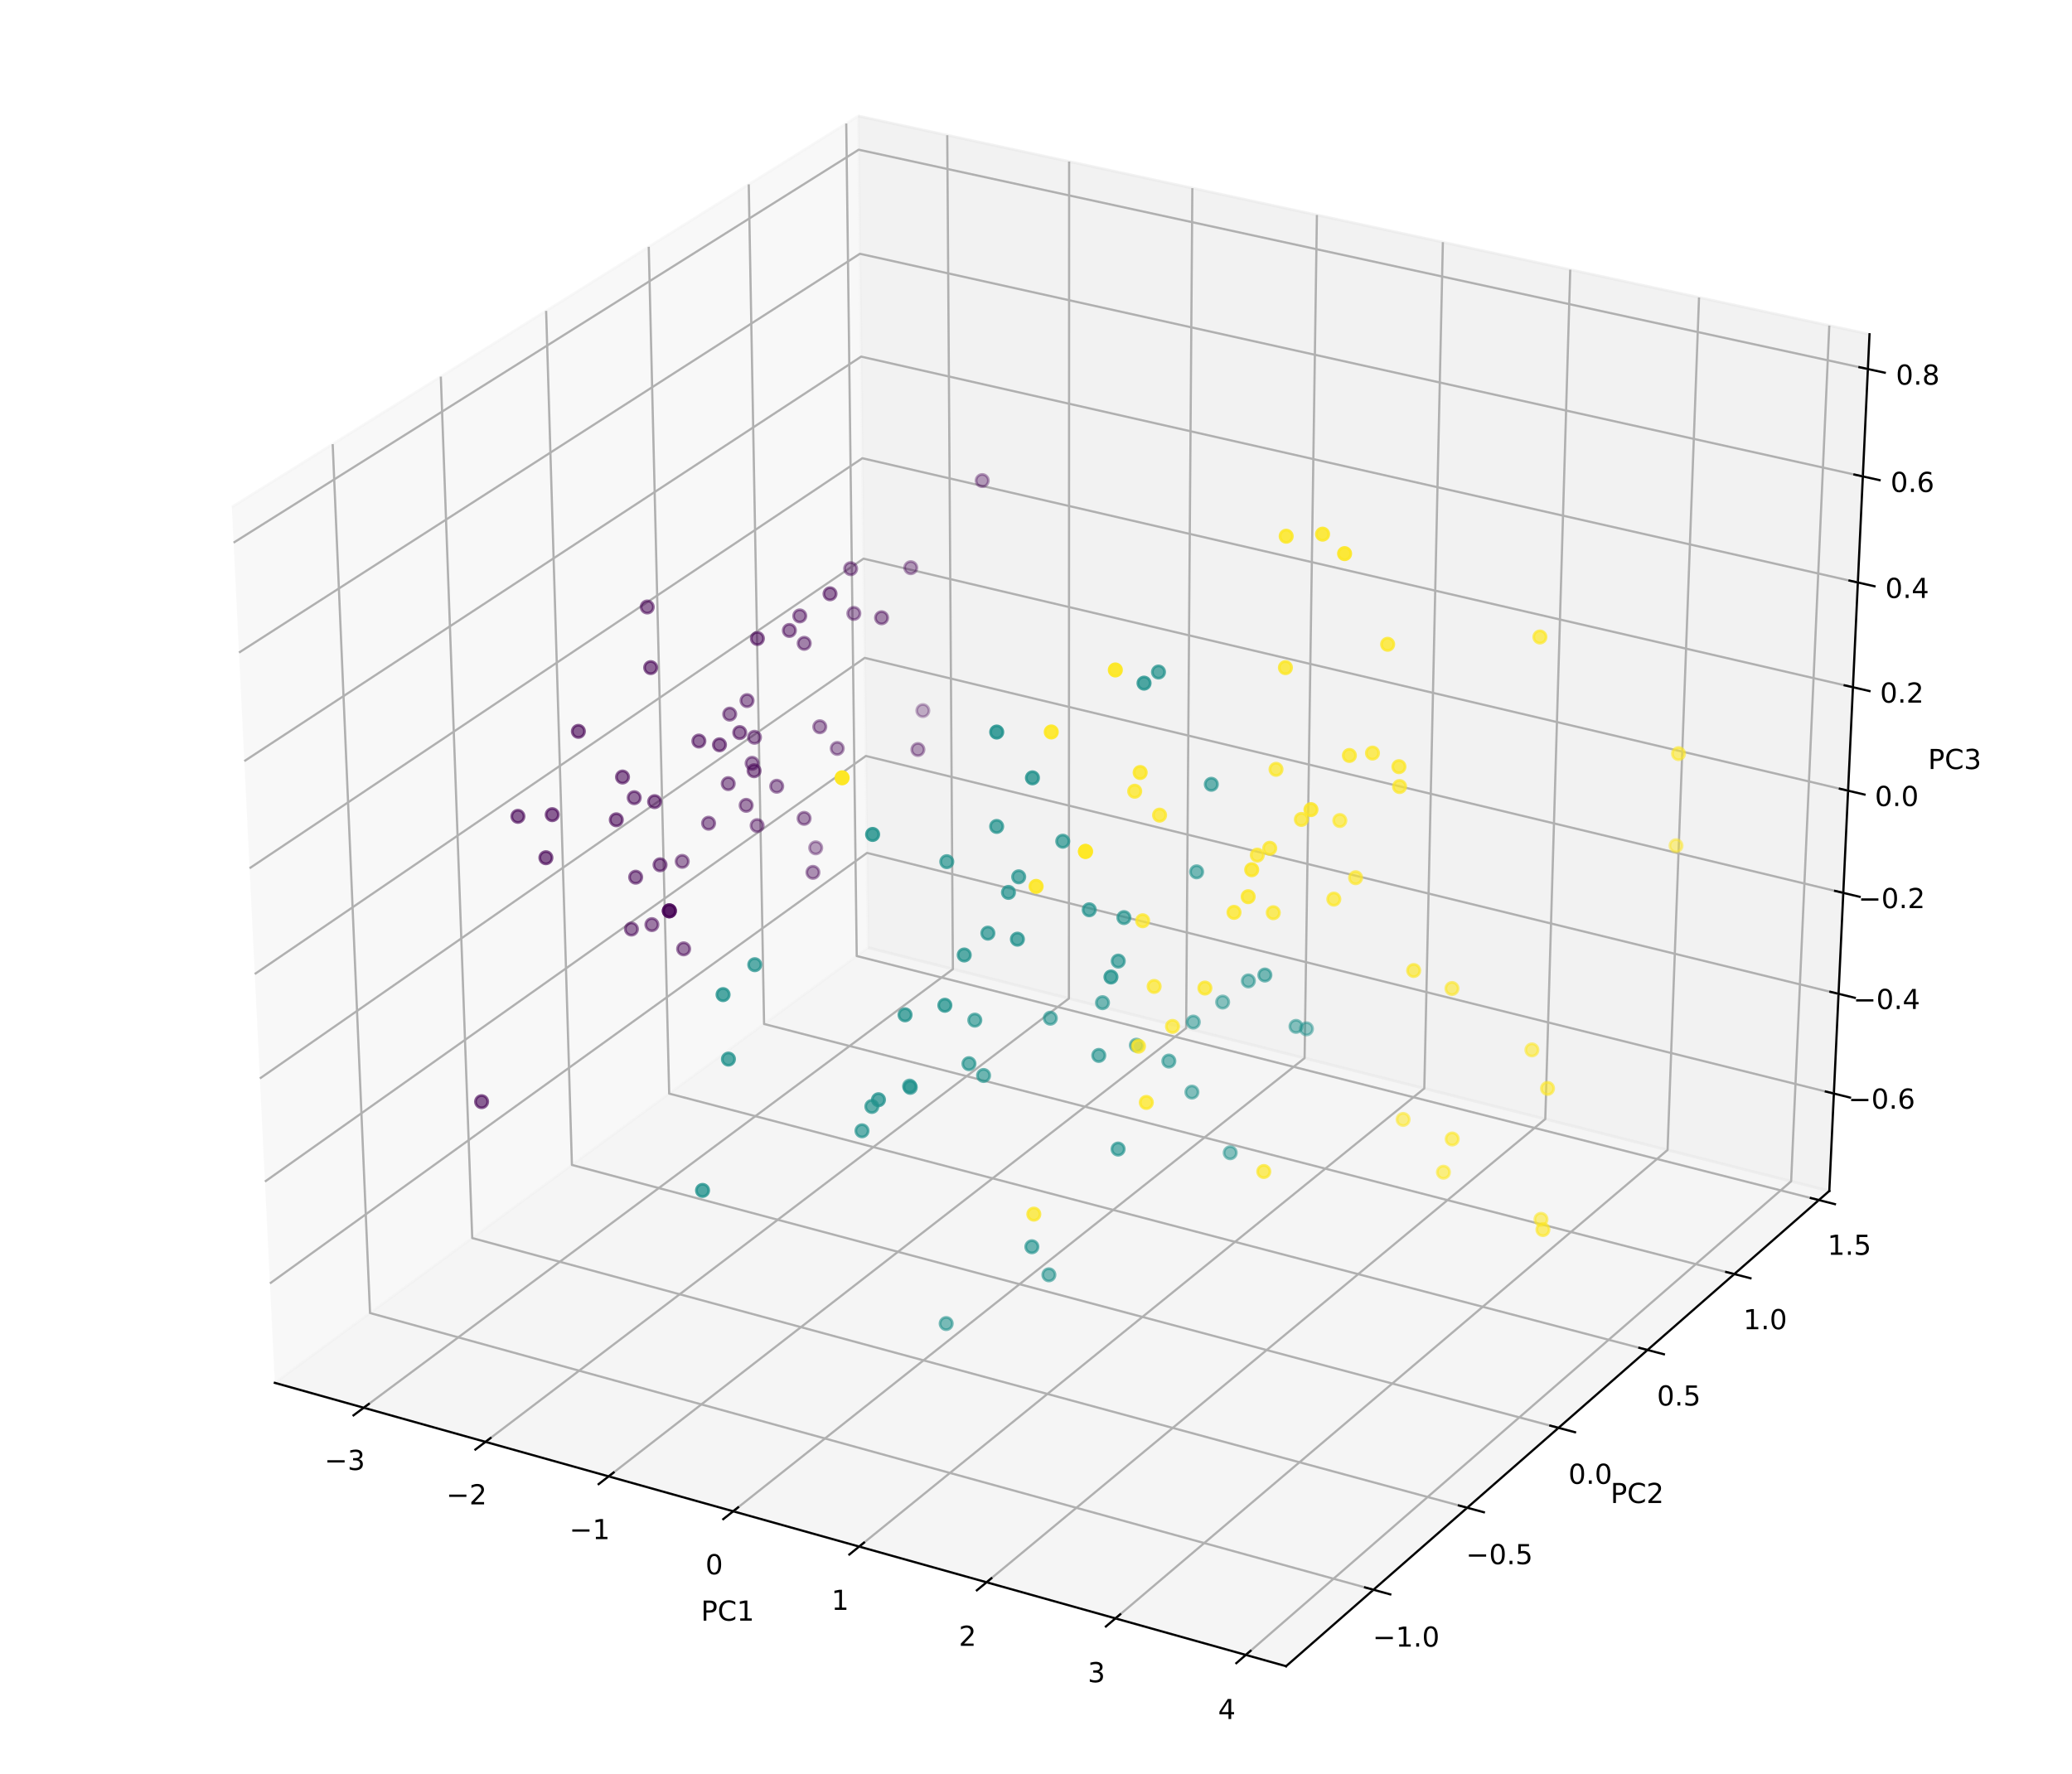 <?xml version="1.0" encoding="utf-8" standalone="no"?>
<!DOCTYPE svg PUBLIC "-//W3C//DTD SVG 1.1//EN"
  "http://www.w3.org/Graphics/SVG/1.1/DTD/svg11.dtd">
<!-- Created with matplotlib (http://matplotlib.org/) -->
<svg height="644pt" version="1.1" viewBox="0 0 752 644" width="752pt" xmlns="http://www.w3.org/2000/svg" xmlns:xlink="http://www.w3.org/1999/xlink">
 <defs>
  <style type="text/css">
*{stroke-linecap:butt;stroke-linejoin:round;}
  </style>
 </defs>
 <g id="figure_1">
  <g id="patch_1">
   <path d="M 0 644.4 
L 752.4 644.4 
L 752.4 0 
L 0 0 
z
" style="fill:#ffffff;"/>
  </g>
  <g id="patch_2">
   <path d="M 0 644.4 
L 752.4 644.4 
L 752.4 0 
L 0 0 
z
" style="fill:#ffffff;"/>
  </g>
  <g id="pane3d_1">
   <g id="patch_3">
    <path d="M 99.742 502.01 
L 315.083 344.018 
L 311.498 42.121 
L 84.15 184.074 
" style="fill:#f2f2f2;opacity:0.5;stroke:#f2f2f2;stroke-linejoin:miter;"/>
   </g>
  </g>
  <g id="pane3d_2">
   <g id="patch_4">
    <path d="M 315.083 344.018 
L 663.915 432.346 
L 678.51 121.345 
L 311.498 42.121 
" style="fill:#e6e6e6;opacity:0.5;stroke:#e6e6e6;stroke-linejoin:miter;"/>
   </g>
  </g>
  <g id="pane3d_3">
   <g id="patch_5">
    <path d="M 99.742 502.01 
L 466.761 604.883 
L 663.915 432.346 
L 315.083 344.018 
" style="fill:#ececec;opacity:0.5;stroke:#ececec;stroke-linejoin:miter;"/>
   </g>
  </g>
  <g id="axis3d_1">
   <g id="line2d_1">
    <path d="M 99.742 502.01 
L 466.761 604.883 
" style="fill:none;stroke:#000000;stroke-linecap:square;stroke-width:0.8;"/>
   </g>
   <g id="text_1">
    <!-- PC1 -->
    <defs>
     <path d="M 19.672 64.797 
L 19.672 37.406 
L 32.078 37.406 
Q 38.969 37.406 42.719 40.969 
Q 46.484 44.531 46.484 51.125 
Q 46.484 57.672 42.719 61.234 
Q 38.969 64.797 32.078 64.797 
z
M 9.812 72.906 
L 32.078 72.906 
Q 44.344 72.906 50.609 67.359 
Q 56.891 61.812 56.891 51.125 
Q 56.891 40.328 50.609 34.812 
Q 44.344 29.297 32.078 29.297 
L 19.672 29.297 
L 19.672 0 
L 9.812 0 
z
" id="DejaVuSans-50"/>
     <path d="M 64.406 67.281 
L 64.406 56.891 
Q 59.422 61.531 53.781 63.812 
Q 48.141 66.109 41.797 66.109 
Q 29.297 66.109 22.656 58.469 
Q 16.016 50.828 16.016 36.375 
Q 16.016 21.969 22.656 14.328 
Q 29.297 6.688 41.797 6.688 
Q 48.141 6.688 53.781 8.984 
Q 59.422 11.281 64.406 15.922 
L 64.406 5.609 
Q 59.234 2.094 53.438 0.328 
Q 47.656 -1.422 41.219 -1.422 
Q 24.656 -1.422 15.125 8.703 
Q 5.609 18.844 5.609 36.375 
Q 5.609 53.953 15.125 64.078 
Q 24.656 74.219 41.219 74.219 
Q 47.75 74.219 53.531 72.484 
Q 59.328 70.75 64.406 67.281 
z
" id="DejaVuSans-43"/>
     <path d="M 12.406 8.297 
L 28.516 8.297 
L 28.516 63.922 
L 10.984 60.406 
L 10.984 69.391 
L 28.422 72.906 
L 38.281 72.906 
L 38.281 8.297 
L 54.391 8.297 
L 54.391 0 
L 12.406 0 
z
" id="DejaVuSans-31"/>
    </defs>
    <g transform="translate(254.398 588.346)scale(0.1 -0.1)">
     <use xlink:href="#DejaVuSans-50"/>
     <use x="60.303" xlink:href="#DejaVuSans-43"/>
     <use x="130.127" xlink:href="#DejaVuSans-31"/>
    </g>
   </g>
   <g id="Line3DCollection_1">
    <path d="M 132.003 511.053 
L 345.839 351.806 
L 343.793 49.092 
" style="fill:none;stroke:#b0b0b0;stroke-width:0.8;"/>
    <path d="M 176.198 523.44 
L 387.944 362.467 
L 388.024 58.64 
" style="fill:none;stroke:#b0b0b0;stroke-width:0.8;"/>
    <path d="M 220.892 535.968 
L 430.489 373.24 
L 432.741 68.293 
" style="fill:none;stroke:#b0b0b0;stroke-width:0.8;"/>
    <path d="M 266.094 548.637 
L 473.481 384.126 
L 477.953 78.052 
" style="fill:none;stroke:#b0b0b0;stroke-width:0.8;"/>
    <path d="M 311.81 561.451 
L 516.928 395.127 
L 523.667 87.92 
" style="fill:none;stroke:#b0b0b0;stroke-width:0.8;"/>
    <path d="M 358.052 574.412 
L 560.837 406.245 
L 569.893 97.899 
" style="fill:none;stroke:#b0b0b0;stroke-width:0.8;"/>
    <path d="M 404.827 587.523 
L 605.214 417.482 
L 616.637 107.989 
" style="fill:none;stroke:#b0b0b0;stroke-width:0.8;"/>
    <path d="M 452.145 600.786 
L 650.068 428.84 
L 663.911 118.194 
" style="fill:none;stroke:#b0b0b0;stroke-width:0.8;"/>
   </g>
   <g id="xtick_1">
    <g id="line2d_2">
     <path d="M 133.845 509.681 
L 128.311 513.802 
" style="fill:none;stroke:#000000;stroke-linecap:square;stroke-width:0.8;"/>
    </g>
    <g id="text_2">
     <!-- −3 -->
     <defs>
      <path d="M 10.594 35.5 
L 73.188 35.5 
L 73.188 27.203 
L 10.594 27.203 
z
" id="DejaVuSans-2212"/>
      <path d="M 40.578 39.312 
Q 47.656 37.797 51.625 33 
Q 55.609 28.219 55.609 21.188 
Q 55.609 10.406 48.188 4.484 
Q 40.766 -1.422 27.094 -1.422 
Q 22.516 -1.422 17.656 -0.516 
Q 12.797 0.391 7.625 2.203 
L 7.625 11.719 
Q 11.719 9.328 16.594 8.109 
Q 21.484 6.891 26.812 6.891 
Q 36.078 6.891 40.938 10.547 
Q 45.797 14.203 45.797 21.188 
Q 45.797 27.641 41.281 31.266 
Q 36.766 34.906 28.719 34.906 
L 20.219 34.906 
L 20.219 43.016 
L 29.109 43.016 
Q 36.375 43.016 40.234 45.922 
Q 44.094 48.828 44.094 54.297 
Q 44.094 59.906 40.109 62.906 
Q 36.141 65.922 28.719 65.922 
Q 24.656 65.922 20.016 65.031 
Q 15.375 64.156 9.812 62.312 
L 9.812 71.094 
Q 15.438 72.656 20.344 73.438 
Q 25.25 74.219 29.594 74.219 
Q 40.828 74.219 47.359 69.109 
Q 53.906 64.016 53.906 55.328 
Q 53.906 49.266 50.438 45.094 
Q 46.969 40.922 40.578 39.312 
z
" id="DejaVuSans-33"/>
     </defs>
     <g transform="translate(117.757 533.647)scale(0.1 -0.1)">
      <use xlink:href="#DejaVuSans-2212"/>
      <use x="83.789" xlink:href="#DejaVuSans-33"/>
     </g>
    </g>
   </g>
   <g id="xtick_2">
    <g id="line2d_3">
     <path d="M 178.024 522.053 
L 172.541 526.221 
" style="fill:none;stroke:#000000;stroke-linecap:square;stroke-width:0.8;"/>
    </g>
    <g id="text_3">
     <!-- −2 -->
     <defs>
      <path d="M 19.188 8.297 
L 53.609 8.297 
L 53.609 0 
L 7.328 0 
L 7.328 8.297 
Q 12.938 14.109 22.625 23.891 
Q 32.328 33.688 34.812 36.531 
Q 39.547 41.844 41.422 45.531 
Q 43.312 49.219 43.312 52.781 
Q 43.312 58.594 39.234 62.25 
Q 35.156 65.922 28.609 65.922 
Q 23.969 65.922 18.812 64.312 
Q 13.672 62.703 7.812 59.422 
L 7.812 69.391 
Q 13.766 71.781 18.938 73 
Q 24.125 74.219 28.422 74.219 
Q 39.75 74.219 46.484 68.547 
Q 53.219 62.891 53.219 53.422 
Q 53.219 48.922 51.531 44.891 
Q 49.859 40.875 45.406 35.406 
Q 44.188 33.984 37.641 27.219 
Q 31.109 20.453 19.188 8.297 
z
" id="DejaVuSans-32"/>
     </defs>
     <g transform="translate(161.95 546.129)scale(0.1 -0.1)">
      <use xlink:href="#DejaVuSans-2212"/>
      <use x="83.789" xlink:href="#DejaVuSans-32"/>
     </g>
    </g>
   </g>
   <g id="xtick_3">
    <g id="line2d_4">
     <path d="M 222.7 534.564 
L 217.271 538.779 
" style="fill:none;stroke:#000000;stroke-linecap:square;stroke-width:0.8;"/>
    </g>
    <g id="text_4">
     <!-- −1 -->
     <g transform="translate(206.643 558.752)scale(0.1 -0.1)">
      <use xlink:href="#DejaVuSans-2212"/>
      <use x="83.789" xlink:href="#DejaVuSans-31"/>
     </g>
    </g>
   </g>
   <g id="xtick_4">
    <g id="line2d_5">
     <path d="M 267.883 547.218 
L 262.509 551.481 
" style="fill:none;stroke:#000000;stroke-linecap:square;stroke-width:0.8;"/>
    </g>
    <g id="text_5">
     <!-- 0 -->
     <defs>
      <path d="M 31.781 66.406 
Q 24.172 66.406 20.328 58.906 
Q 16.5 51.422 16.5 36.375 
Q 16.5 21.391 20.328 13.891 
Q 24.172 6.391 31.781 6.391 
Q 39.453 6.391 43.281 13.891 
Q 47.125 21.391 47.125 36.375 
Q 47.125 51.422 43.281 58.906 
Q 39.453 66.406 31.781 66.406 
z
M 31.781 74.219 
Q 44.047 74.219 50.516 64.516 
Q 56.984 54.828 56.984 36.375 
Q 56.984 17.969 50.516 8.266 
Q 44.047 -1.422 31.781 -1.422 
Q 19.531 -1.422 13.062 8.266 
Q 6.594 17.969 6.594 36.375 
Q 6.594 54.828 13.062 64.516 
Q 19.531 74.219 31.781 74.219 
z
" id="DejaVuSans-30"/>
     </defs>
     <g transform="translate(256.032 571.518)scale(0.1 -0.1)">
      <use xlink:href="#DejaVuSans-30"/>
     </g>
    </g>
   </g>
   <g id="xtick_5">
    <g id="line2d_6">
     <path d="M 313.581 560.016 
L 308.263 564.328 
" style="fill:none;stroke:#000000;stroke-linecap:square;stroke-width:0.8;"/>
    </g>
    <g id="text_6">
     <!-- 1 -->
     <g transform="translate(301.748 584.43)scale(0.1 -0.1)">
      <use xlink:href="#DejaVuSans-31"/>
     </g>
    </g>
   </g>
   <g id="xtick_6">
    <g id="line2d_7">
     <path d="M 359.803 572.96 
L 354.543 577.322 
" style="fill:none;stroke:#000000;stroke-linecap:square;stroke-width:0.8;"/>
    </g>
    <g id="text_7">
     <!-- 2 -->
     <g transform="translate(347.989 597.49)scale(0.1 -0.1)">
      <use xlink:href="#DejaVuSans-32"/>
     </g>
    </g>
   </g>
   <g id="xtick_7">
    <g id="line2d_8">
     <path d="M 406.558 586.054 
L 401.358 590.466 
" style="fill:none;stroke:#000000;stroke-linecap:square;stroke-width:0.8;"/>
    </g>
    <g id="text_8">
     <!-- 3 -->
     <g transform="translate(394.764 610.701)scale(0.1 -0.1)">
      <use xlink:href="#DejaVuSans-33"/>
     </g>
    </g>
   </g>
   <g id="xtick_8">
    <g id="line2d_9">
     <path d="M 453.855 599.3 
L 448.718 603.763 
" style="fill:none;stroke:#000000;stroke-linecap:square;stroke-width:0.8;"/>
    </g>
    <g id="text_9">
     <!-- 4 -->
     <defs>
      <path d="M 37.797 64.312 
L 12.891 25.391 
L 37.797 25.391 
z
M 35.203 72.906 
L 47.609 72.906 
L 47.609 25.391 
L 58.016 25.391 
L 58.016 17.188 
L 47.609 17.188 
L 47.609 0 
L 37.797 0 
L 37.797 17.188 
L 4.891 17.188 
L 4.891 26.703 
z
" id="DejaVuSans-34"/>
     </defs>
     <g transform="translate(442.082 624.066)scale(0.1 -0.1)">
      <use xlink:href="#DejaVuSans-34"/>
     </g>
    </g>
   </g>
  </g>
  <g id="axis3d_2">
   <g id="line2d_10">
    <path d="M 663.915 432.346 
L 466.761 604.883 
" style="fill:none;stroke:#000000;stroke-linecap:square;stroke-width:0.8;"/>
   </g>
   <g id="text_10">
    <!-- PC2 -->
    <g transform="translate(584.516 545.64)scale(0.1 -0.1)">
     <use xlink:href="#DejaVuSans-50"/>
     <use x="60.303" xlink:href="#DejaVuSans-43"/>
     <use x="130.127" xlink:href="#DejaVuSans-32"/>
    </g>
   </g>
   <g id="Line3DCollection_2">
    <path d="M 120.743 161.226 
L 134.289 476.664 
L 498.479 577.125 
" style="fill:none;stroke:#b0b0b0;stroke-width:0.8;"/>
    <path d="M 159.987 136.722 
L 171.387 449.445 
L 532.502 547.35 
" style="fill:none;stroke:#b0b0b0;stroke-width:0.8;"/>
    <path d="M 198.21 112.856 
L 207.568 422.9 
L 565.646 518.345 
" style="fill:none;stroke:#b0b0b0;stroke-width:0.8;"/>
    <path d="M 235.451 89.603 
L 242.866 397.003 
L 597.944 490.079 
" style="fill:none;stroke:#b0b0b0;stroke-width:0.8;"/>
    <path d="M 271.748 66.94 
L 277.311 371.731 
L 629.429 462.526 
" style="fill:none;stroke:#b0b0b0;stroke-width:0.8;"/>
    <path d="M 307.136 44.844 
L 310.935 347.061 
L 660.13 435.658 
" style="fill:none;stroke:#b0b0b0;stroke-width:0.8;"/>
   </g>
   <g id="xtick_9">
    <g id="line2d_11">
     <path d="M 495.432 576.284 
L 504.58 578.808 
" style="fill:none;stroke:#000000;stroke-linecap:square;stroke-width:0.8;"/>
    </g>
    <g id="text_11">
     <!-- −1.0 -->
     <defs>
      <path d="M 10.688 12.406 
L 21 12.406 
L 21 0 
L 10.688 0 
z
" id="DejaVuSans-2e"/>
     </defs>
     <g transform="translate(498.192 597.775)scale(0.1 -0.1)">
      <use xlink:href="#DejaVuSans-2212"/>
      <use x="83.789" xlink:href="#DejaVuSans-31"/>
      <use x="147.412" xlink:href="#DejaVuSans-2e"/>
      <use x="179.199" xlink:href="#DejaVuSans-30"/>
     </g>
    </g>
   </g>
   <g id="xtick_10">
    <g id="line2d_12">
     <path d="M 529.482 546.531 
L 538.548 548.989 
" style="fill:none;stroke:#000000;stroke-linecap:square;stroke-width:0.8;"/>
    </g>
    <g id="text_12">
     <!-- −0.5 -->
     <defs>
      <path d="M 10.797 72.906 
L 49.516 72.906 
L 49.516 64.594 
L 19.828 64.594 
L 19.828 46.734 
Q 21.969 47.469 24.109 47.828 
Q 26.266 48.188 28.422 48.188 
Q 40.625 48.188 47.75 41.5 
Q 54.891 34.812 54.891 23.391 
Q 54.891 11.625 47.562 5.094 
Q 40.234 -1.422 26.906 -1.422 
Q 22.312 -1.422 17.547 -0.641 
Q 12.797 0.141 7.719 1.703 
L 7.719 11.625 
Q 12.109 9.234 16.797 8.062 
Q 21.484 6.891 26.703 6.891 
Q 35.156 6.891 40.078 11.328 
Q 45.016 15.766 45.016 23.391 
Q 45.016 31 40.078 35.438 
Q 35.156 39.891 26.703 39.891 
Q 22.75 39.891 18.812 39.016 
Q 14.891 38.141 10.797 36.281 
z
" id="DejaVuSans-35"/>
     </defs>
     <g transform="translate(532.052 567.836)scale(0.1 -0.1)">
      <use xlink:href="#DejaVuSans-2212"/>
      <use x="83.789" xlink:href="#DejaVuSans-30"/>
      <use x="147.412" xlink:href="#DejaVuSans-2e"/>
      <use x="179.199" xlink:href="#DejaVuSans-35"/>
     </g>
    </g>
   </g>
   <g id="xtick_11">
    <g id="line2d_13">
     <path d="M 562.653 517.547 
L 571.637 519.942 
" style="fill:none;stroke:#000000;stroke-linecap:square;stroke-width:0.8;"/>
    </g>
    <g id="text_13">
     <!-- 0.0 -->
     <g transform="translate(569.227 538.671)scale(0.1 -0.1)">
      <use xlink:href="#DejaVuSans-30"/>
      <use x="63.623" xlink:href="#DejaVuSans-2e"/>
      <use x="95.41" xlink:href="#DejaVuSans-30"/>
     </g>
    </g>
   </g>
   <g id="xtick_12">
    <g id="line2d_14">
     <path d="M 594.978 489.302 
L 603.882 491.636 
" style="fill:none;stroke:#000000;stroke-linecap:square;stroke-width:0.8;"/>
    </g>
    <g id="text_14">
     <!-- 0.5 -->
     <g transform="translate(601.371 510.249)scale(0.1 -0.1)">
      <use xlink:href="#DejaVuSans-30"/>
      <use x="63.623" xlink:href="#DejaVuSans-2e"/>
      <use x="95.41" xlink:href="#DejaVuSans-35"/>
     </g>
    </g>
   </g>
   <g id="xtick_13">
    <g id="line2d_15">
     <path d="M 626.489 461.768 
L 635.314 464.044 
" style="fill:none;stroke:#000000;stroke-linecap:square;stroke-width:0.8;"/>
    </g>
    <g id="text_15">
     <!-- 1.0 -->
     <g transform="translate(632.706 482.544)scale(0.1 -0.1)">
      <use xlink:href="#DejaVuSans-31"/>
      <use x="63.623" xlink:href="#DejaVuSans-2e"/>
      <use x="95.41" xlink:href="#DejaVuSans-30"/>
     </g>
    </g>
   </g>
   <g id="xtick_14">
    <g id="line2d_16">
     <path d="M 657.216 434.919 
L 665.963 437.138 
" style="fill:none;stroke:#000000;stroke-linecap:square;stroke-width:0.8;"/>
    </g>
    <g id="text_16">
     <!-- 1.5 -->
     <g transform="translate(663.261 455.527)scale(0.1 -0.1)">
      <use xlink:href="#DejaVuSans-31"/>
      <use x="63.623" xlink:href="#DejaVuSans-2e"/>
      <use x="95.41" xlink:href="#DejaVuSans-35"/>
     </g>
    </g>
   </g>
  </g>
  <g id="axis3d_3">
   <g id="line2d_17">
    <path d="M 663.915 432.346 
L 678.51 121.345 
" style="fill:none;stroke:#000000;stroke-linecap:square;stroke-width:0.8;"/>
   </g>
   <g id="text_17">
    <!-- PC3 -->
    <g transform="translate(699.745 279.182)scale(0.1 -0.1)">
     <use xlink:href="#DejaVuSans-50"/>
     <use x="60.303" xlink:href="#DejaVuSans-43"/>
     <use x="130.127" xlink:href="#DejaVuSans-33"/>
    </g>
   </g>
   <g id="Line3DCollection_3">
    <path d="M 665.574 396.988 
L 314.675 309.628 
L 97.972 465.919 
" style="fill:none;stroke:#b0b0b0;stroke-width:0.8;"/>
    <path d="M 667.273 360.785 
L 314.257 274.436 
L 96.159 428.951 
" style="fill:none;stroke:#b0b0b0;stroke-width:0.8;"/>
    <path d="M 668.993 324.14 
L 313.834 238.83 
L 94.323 391.515 
" style="fill:none;stroke:#b0b0b0;stroke-width:0.8;"/>
    <path d="M 670.734 287.043 
L 313.406 202.804 
L 92.464 353.603 
" style="fill:none;stroke:#b0b0b0;stroke-width:0.8;"/>
    <path d="M 672.496 249.486 
L 312.973 166.351 
L 90.581 315.204 
" style="fill:none;stroke:#b0b0b0;stroke-width:0.8;"/>
    <path d="M 674.281 211.46 
L 312.535 129.463 
L 88.674 276.311 
" style="fill:none;stroke:#b0b0b0;stroke-width:0.8;"/>
    <path d="M 676.088 172.957 
L 312.092 92.131 
L 86.742 236.913 
" style="fill:none;stroke:#b0b0b0;stroke-width:0.8;"/>
    <path d="M 677.917 133.968 
L 311.643 54.349 
L 84.784 197 
" style="fill:none;stroke:#b0b0b0;stroke-width:0.8;"/>
   </g>
   <g id="xtick_15">
    <g id="line2d_18">
     <path d="M 662.646 396.259 
L 671.437 398.447 
" style="fill:none;stroke:#000000;stroke-linecap:square;stroke-width:0.8;"/>
    </g>
    <g id="text_18">
     <!-- −0.6 -->
     <defs>
      <path d="M 33.016 40.375 
Q 26.375 40.375 22.484 35.828 
Q 18.609 31.297 18.609 23.391 
Q 18.609 15.531 22.484 10.953 
Q 26.375 6.391 33.016 6.391 
Q 39.656 6.391 43.531 10.953 
Q 47.406 15.531 47.406 23.391 
Q 47.406 31.297 43.531 35.828 
Q 39.656 40.375 33.016 40.375 
z
M 52.594 71.297 
L 52.594 62.312 
Q 48.875 64.062 45.094 64.984 
Q 41.312 65.922 37.594 65.922 
Q 27.828 65.922 22.672 59.328 
Q 17.531 52.734 16.797 39.406 
Q 19.672 43.656 24.016 45.922 
Q 28.375 48.188 33.594 48.188 
Q 44.578 48.188 50.953 41.516 
Q 57.328 34.859 57.328 23.391 
Q 57.328 12.156 50.688 5.359 
Q 44.047 -1.422 33.016 -1.422 
Q 20.359 -1.422 13.672 8.266 
Q 6.984 17.969 6.984 36.375 
Q 6.984 53.656 15.188 63.938 
Q 23.391 74.219 37.203 74.219 
Q 40.922 74.219 44.703 73.484 
Q 48.484 72.75 52.594 71.297 
z
" id="DejaVuSans-36"/>
     </defs>
     <g transform="translate(670.788 402.478)scale(0.1 -0.1)">
      <use xlink:href="#DejaVuSans-2212"/>
      <use x="83.789" xlink:href="#DejaVuSans-30"/>
      <use x="147.412" xlink:href="#DejaVuSans-2e"/>
      <use x="179.199" xlink:href="#DejaVuSans-36"/>
     </g>
    </g>
   </g>
   <g id="xtick_16">
    <g id="line2d_19">
     <path d="M 664.326 360.064 
L 673.173 362.228 
" style="fill:none;stroke:#000000;stroke-linecap:square;stroke-width:0.8;"/>
    </g>
    <g id="text_19">
     <!-- −0.4 -->
     <g transform="translate(672.591 366.3)scale(0.1 -0.1)">
      <use xlink:href="#DejaVuSans-2212"/>
      <use x="83.789" xlink:href="#DejaVuSans-30"/>
      <use x="147.412" xlink:href="#DejaVuSans-2e"/>
      <use x="179.199" xlink:href="#DejaVuSans-34"/>
     </g>
    </g>
   </g>
   <g id="xtick_17">
    <g id="line2d_20">
     <path d="M 666.027 323.427 
L 674.93 325.566 
" style="fill:none;stroke:#000000;stroke-linecap:square;stroke-width:0.8;"/>
    </g>
    <g id="text_20">
     <!-- −0.2 -->
     <g transform="translate(674.416 329.679)scale(0.1 -0.1)">
      <use xlink:href="#DejaVuSans-2212"/>
      <use x="83.789" xlink:href="#DejaVuSans-30"/>
      <use x="147.412" xlink:href="#DejaVuSans-2e"/>
      <use x="179.199" xlink:href="#DejaVuSans-32"/>
     </g>
    </g>
   </g>
   <g id="xtick_18">
    <g id="line2d_21">
     <path d="M 667.749 286.339 
L 676.709 288.451 
" style="fill:none;stroke:#000000;stroke-linecap:square;stroke-width:0.8;"/>
    </g>
    <g id="text_21">
     <!-- 0.0 -->
     <g transform="translate(680.453 292.607)scale(0.1 -0.1)">
      <use xlink:href="#DejaVuSans-30"/>
      <use x="63.623" xlink:href="#DejaVuSans-2e"/>
      <use x="95.41" xlink:href="#DejaVuSans-30"/>
     </g>
    </g>
   </g>
   <g id="xtick_19">
    <g id="line2d_22">
     <path d="M 669.493 248.791 
L 678.509 250.876 
" style="fill:none;stroke:#000000;stroke-linecap:square;stroke-width:0.8;"/>
    </g>
    <g id="text_22">
     <!-- 0.2 -->
     <g transform="translate(682.323 255.076)scale(0.1 -0.1)">
      <use xlink:href="#DejaVuSans-30"/>
      <use x="63.623" xlink:href="#DejaVuSans-2e"/>
      <use x="95.41" xlink:href="#DejaVuSans-32"/>
     </g>
    </g>
   </g>
   <g id="xtick_20">
    <g id="line2d_23">
     <path d="M 671.258 210.775 
L 680.333 212.832 
" style="fill:none;stroke:#000000;stroke-linecap:square;stroke-width:0.8;"/>
    </g>
    <g id="text_23">
     <!-- 0.4 -->
     <g transform="translate(684.216 217.078)scale(0.1 -0.1)">
      <use xlink:href="#DejaVuSans-30"/>
      <use x="63.623" xlink:href="#DejaVuSans-2e"/>
      <use x="95.41" xlink:href="#DejaVuSans-34"/>
     </g>
    </g>
   </g>
   <g id="xtick_21">
    <g id="line2d_24">
     <path d="M 673.045 172.282 
L 682.179 174.31 
" style="fill:none;stroke:#000000;stroke-linecap:square;stroke-width:0.8;"/>
    </g>
    <g id="text_24">
     <!-- 0.6 -->
     <g transform="translate(686.133 178.603)scale(0.1 -0.1)">
      <use xlink:href="#DejaVuSans-30"/>
      <use x="63.623" xlink:href="#DejaVuSans-2e"/>
      <use x="95.41" xlink:href="#DejaVuSans-36"/>
     </g>
    </g>
   </g>
   <g id="xtick_22">
    <g id="line2d_25">
     <path d="M 674.855 133.303 
L 684.048 135.301 
" style="fill:none;stroke:#000000;stroke-linecap:square;stroke-width:0.8;"/>
    </g>
    <g id="text_25">
     <!-- 0.8 -->
     <defs>
      <path d="M 31.781 34.625 
Q 24.75 34.625 20.719 30.859 
Q 16.703 27.094 16.703 20.516 
Q 16.703 13.922 20.719 10.156 
Q 24.75 6.391 31.781 6.391 
Q 38.812 6.391 42.859 10.172 
Q 46.922 13.969 46.922 20.516 
Q 46.922 27.094 42.891 30.859 
Q 38.875 34.625 31.781 34.625 
z
M 21.922 38.812 
Q 15.578 40.375 12.031 44.719 
Q 8.5 49.078 8.5 55.328 
Q 8.5 64.062 14.719 69.141 
Q 20.953 74.219 31.781 74.219 
Q 42.672 74.219 48.875 69.141 
Q 55.078 64.062 55.078 55.328 
Q 55.078 49.078 51.531 44.719 
Q 48 40.375 41.703 38.812 
Q 48.828 37.156 52.797 32.312 
Q 56.781 27.484 56.781 20.516 
Q 56.781 9.906 50.312 4.234 
Q 43.844 -1.422 31.781 -1.422 
Q 19.734 -1.422 13.25 4.234 
Q 6.781 9.906 6.781 20.516 
Q 6.781 27.484 10.781 32.312 
Q 14.797 37.156 21.922 38.812 
z
M 18.312 54.391 
Q 18.312 48.734 21.844 45.562 
Q 25.391 42.391 31.781 42.391 
Q 38.141 42.391 41.719 45.562 
Q 45.312 48.734 45.312 54.391 
Q 45.312 60.062 41.719 63.234 
Q 38.141 66.406 31.781 66.406 
Q 25.391 66.406 21.844 63.234 
Q 18.312 60.062 18.312 54.391 
z
" id="DejaVuSans-38"/>
     </defs>
     <g transform="translate(688.075 139.642)scale(0.1 -0.1)">
      <use xlink:href="#DejaVuSans-30"/>
      <use x="63.623" xlink:href="#DejaVuSans-2e"/>
      <use x="95.41" xlink:href="#DejaVuSans-38"/>
     </g>
    </g>
   </g>
  </g>
  <g id="axes_1">
   <g id="Path3DCollection_1">
    <defs>
     <path d="M 0 2.236 
C 0.593 2.236 1.162 2 1.581 1.581 
C 2 1.162 2.236 0.593 2.236 0 
C 2.236 -0.593 2 -1.162 1.581 -1.581 
C 1.162 -2 0.593 -2.236 0 -2.236 
C -0.593 -2.236 -1.162 -2 -1.581 -1.581 
C -2 -1.162 -2.236 -0.593 -2.236 0 
C -2.236 0.593 -2 1.162 -1.581 1.581 
C -1.162 2 -0.593 2.236 0 2.236 
z
" id="C0_0_ebc12a06c2"/>
    </defs>
    <g clip-path="url(#p50cde96e8a)">
     <use style="fill:#440154;fill-opacity:0.466;stroke:#440154;stroke-opacity:0.466;" x="272.968" xlink:href="#C0_0_ebc12a06c2" y="277.096"/>
    </g>
    <g clip-path="url(#p50cde96e8a)">
     <use style="fill:#440154;fill-opacity:0.513;stroke:#440154;stroke-opacity:0.513;" x="236.591" xlink:href="#C0_0_ebc12a06c2" y="335.662"/>
    </g>
    <g clip-path="url(#p50cde96e8a)">
     <use style="fill:#440154;fill-opacity:0.548;stroke:#440154;stroke-opacity:0.548;" x="230.18" xlink:href="#C0_0_ebc12a06c2" y="289.587"/>
    </g>
    <g clip-path="url(#p50cde96e8a)">
     <use style="fill:#440154;fill-opacity:0.587;stroke:#440154;stroke-opacity:0.587;" x="223.676" xlink:href="#C0_0_ebc12a06c2" y="297.607"/>
    </g>
    <g clip-path="url(#p50cde96e8a)">
     <use style="fill:#440154;fill-opacity:0.488;stroke:#440154;stroke-opacity:0.488;" x="271.129" xlink:href="#C0_0_ebc12a06c2" y="254.339"/>
    </g>
    <g clip-path="url(#p50cde96e8a)">
     <use style="fill:#440154;fill-opacity:0.45;stroke:#440154;stroke-opacity:0.45;" x="319.952" xlink:href="#C0_0_ebc12a06c2" y="224.261"/>
    </g>
    <g clip-path="url(#p50cde96e8a)">
     <use style="fill:#440154;fill-opacity:0.592;stroke:#440154;stroke-opacity:0.592;" x="236.154" xlink:href="#C0_0_ebc12a06c2" y="242.356"/>
    </g>
    <g clip-path="url(#p50cde96e8a)">
     <use style="fill:#440154;fill-opacity:0.496;stroke:#440154;stroke-opacity:0.496;" x="264.299" xlink:href="#C0_0_ebc12a06c2" y="284.482"/>
    </g>
    <g clip-path="url(#p50cde96e8a)">
     <use style="fill:#440154;fill-opacity:0.626;stroke:#440154;stroke-opacity:0.626;" x="198.122" xlink:href="#C0_0_ebc12a06c2" y="311.374"/>
    </g>
    <g clip-path="url(#p50cde96e8a)">
     <use style="fill:#440154;fill-opacity:0.506;stroke:#440154;stroke-opacity:0.506;" x="242.929" xlink:href="#C0_0_ebc12a06c2" y="330.664"/>
    </g>
    <g clip-path="url(#p50cde96e8a)">
     <use style="fill:#440154;fill-opacity:0.408;stroke:#440154;stroke-opacity:0.408;" x="303.864" xlink:href="#C0_0_ebc12a06c2" y="271.699"/>
    </g>
    <g clip-path="url(#p50cde96e8a)">
     <use style="fill:#440154;fill-opacity:0.549;stroke:#440154;stroke-opacity:0.549;" x="253.642" xlink:href="#C0_0_ebc12a06c2" y="269.02"/>
    </g>
    <g clip-path="url(#p50cde96e8a)">
     <use style="fill:#440154;fill-opacity:0.521;stroke:#440154;stroke-opacity:0.521;" x="229.167" xlink:href="#C0_0_ebc12a06c2" y="337.274"/>
    </g>
    <g clip-path="url(#p50cde96e8a)">
     <use style="fill:#440154;fill-opacity:0.609;stroke:#440154;stroke-opacity:0.609;" x="187.965" xlink:href="#C0_0_ebc12a06c2" y="296.356"/>
    </g>
    <g clip-path="url(#p50cde96e8a)">
     <use style="fill:#440154;fill-opacity:0.3;stroke:#440154;stroke-opacity:0.3;" x="334.931" xlink:href="#C0_0_ebc12a06c2" y="257.969"/>
    </g>
    <g clip-path="url(#p50cde96e8a)">
     <use style="fill:#440154;fill-opacity:0.368;stroke:#440154;stroke-opacity:0.368;" x="356.48" xlink:href="#C0_0_ebc12a06c2" y="174.459"/>
    </g>
    <g clip-path="url(#p50cde96e8a)">
     <use style="fill:#440154;fill-opacity:0.42;stroke:#440154;stroke-opacity:0.42;" x="309.896" xlink:href="#C0_0_ebc12a06c2" y="222.687"/>
    </g>
    <g clip-path="url(#p50cde96e8a)">
     <use style="fill:#440154;fill-opacity:0.48;stroke:#440154;stroke-opacity:0.48;" x="273.82" xlink:href="#C0_0_ebc12a06c2" y="267.652"/>
    </g>
    <g clip-path="url(#p50cde96e8a)">
     <use style="fill:#440154;fill-opacity:0.372;stroke:#440154;stroke-opacity:0.372;" x="333.139" xlink:href="#C0_0_ebc12a06c2" y="272.101"/>
    </g>
    <g clip-path="url(#p50cde96e8a)">
     <use style="fill:#440154;fill-opacity:0.487;stroke:#440154;stroke-opacity:0.487;" x="290.262" xlink:href="#C0_0_ebc12a06c2" y="223.593"/>
    </g>
    <g clip-path="url(#p50cde96e8a)">
     <use style="fill:#440154;fill-opacity:0.424;stroke:#440154;stroke-opacity:0.424;" x="295.039" xlink:href="#C0_0_ebc12a06c2" y="316.691"/>
    </g>
    <g clip-path="url(#p50cde96e8a)">
     <use style="fill:#440154;fill-opacity:0.501;stroke:#440154;stroke-opacity:0.501;" x="286.492" xlink:href="#C0_0_ebc12a06c2" y="228.872"/>
    </g>
    <g clip-path="url(#p50cde96e8a)">
     <use style="fill:#440154;fill-opacity:0.545;stroke:#440154;stroke-opacity:0.545;" x="234.899" xlink:href="#C0_0_ebc12a06c2" y="220.353"/>
    </g>
    <g clip-path="url(#p50cde96e8a)">
     <use style="fill:#440154;fill-opacity:0.533;stroke:#440154;stroke-opacity:0.533;" x="273.686" xlink:href="#C0_0_ebc12a06c2" y="279.798"/>
    </g>
    <g clip-path="url(#p50cde96e8a)">
     <use style="fill:#440154;fill-opacity:0.572;stroke:#440154;stroke-opacity:0.572;" x="261.126" xlink:href="#C0_0_ebc12a06c2" y="270.382"/>
    </g>
    <g clip-path="url(#p50cde96e8a)">
     <use style="fill:#440154;fill-opacity:0.506;stroke:#440154;stroke-opacity:0.506;" x="248.12" xlink:href="#C0_0_ebc12a06c2" y="344.463"/>
    </g>
    <g clip-path="url(#p50cde96e8a)">
     <use style="fill:#440154;fill-opacity:0.532;stroke:#440154;stroke-opacity:0.532;" x="268.474" xlink:href="#C0_0_ebc12a06c2" y="265.947"/>
    </g>
    <g clip-path="url(#p50cde96e8a)">
     <use style="fill:#440154;fill-opacity:0.452;stroke:#440154;stroke-opacity:0.452;" x="281.898" xlink:href="#C0_0_ebc12a06c2" y="285.429"/>
    </g>
    <g clip-path="url(#p50cde96e8a)">
     <use style="fill:#440154;fill-opacity:0.445;stroke:#440154;stroke-opacity:0.445;" x="274.795" xlink:href="#C0_0_ebc12a06c2" y="299.709"/>
    </g>
    <g clip-path="url(#p50cde96e8a)">
     <use style="fill:#440154;fill-opacity:0.572;stroke:#440154;stroke-opacity:0.572;" x="237.583" xlink:href="#C0_0_ebc12a06c2" y="291.02"/>
    </g>
    <g clip-path="url(#p50cde96e8a)">
     <use style="fill:#440154;fill-opacity:0.55;stroke:#440154;stroke-opacity:0.55;" x="239.552" xlink:href="#C0_0_ebc12a06c2" y="313.941"/>
    </g>
    <g clip-path="url(#p50cde96e8a)">
     <use style="fill:#440154;fill-opacity:0.437;stroke:#440154;stroke-opacity:0.437;" x="291.839" xlink:href="#C0_0_ebc12a06c2" y="297.088"/>
    </g>
    <g clip-path="url(#p50cde96e8a)">
     <use style="fill:#440154;fill-opacity:0.436;stroke:#440154;stroke-opacity:0.436;" x="308.729" xlink:href="#C0_0_ebc12a06c2" y="206.446"/>
    </g>
    <g clip-path="url(#p50cde96e8a)">
     <use style="fill:#440154;fill-opacity:0.377;stroke:#440154;stroke-opacity:0.377;" x="330.543" xlink:href="#C0_0_ebc12a06c2" y="206.086"/>
    </g>
    <g clip-path="url(#p50cde96e8a)">
     <use style="fill:#440154;fill-opacity:0.506;stroke:#440154;stroke-opacity:0.506;" x="242.929" xlink:href="#C0_0_ebc12a06c2" y="330.664"/>
    </g>
    <g clip-path="url(#p50cde96e8a)">
     <use style="fill:#440154;fill-opacity:0.474;stroke:#440154;stroke-opacity:0.474;" x="247.598" xlink:href="#C0_0_ebc12a06c2" y="312.704"/>
    </g>
    <g clip-path="url(#p50cde96e8a)">
     <use style="fill:#440154;fill-opacity:0.373;stroke:#440154;stroke-opacity:0.373;" x="296.047" xlink:href="#C0_0_ebc12a06c2" y="307.784"/>
    </g>
    <g clip-path="url(#p50cde96e8a)">
     <use style="fill:#440154;fill-opacity:0.506;stroke:#440154;stroke-opacity:0.506;" x="242.929" xlink:href="#C0_0_ebc12a06c2" y="330.664"/>
    </g>
    <g clip-path="url(#p50cde96e8a)">
     <use style="fill:#440154;fill-opacity:0.617;stroke:#440154;stroke-opacity:0.617;" x="200.422" xlink:href="#C0_0_ebc12a06c2" y="295.745"/>
    </g>
    <g clip-path="url(#p50cde96e8a)">
     <use style="fill:#440154;fill-opacity:0.474;stroke:#440154;stroke-opacity:0.474;" x="270.806" xlink:href="#C0_0_ebc12a06c2" y="292.362"/>
    </g>
    <g clip-path="url(#p50cde96e8a)">
     <use style="fill:#440154;fill-opacity:0.495;stroke:#440154;stroke-opacity:0.495;" x="264.836" xlink:href="#C0_0_ebc12a06c2" y="259.246"/>
    </g>
    <g clip-path="url(#p50cde96e8a)">
     <use style="fill:#440154;fill-opacity:0.612;stroke:#440154;stroke-opacity:0.612;" x="174.79" xlink:href="#C0_0_ebc12a06c2" y="399.939"/>
    </g>
    <g clip-path="url(#p50cde96e8a)">
     <use style="fill:#440154;fill-opacity:0.616;stroke:#440154;stroke-opacity:0.616;" x="209.913" xlink:href="#C0_0_ebc12a06c2" y="265.503"/>
    </g>
    <g clip-path="url(#p50cde96e8a)">
     <use style="fill:#440154;fill-opacity:0.561;stroke:#440154;stroke-opacity:0.561;" x="274.883" xlink:href="#C0_0_ebc12a06c2" y="231.791"/>
    </g>
    <g clip-path="url(#p50cde96e8a)">
     <use style="fill:#440154;fill-opacity:0.532;stroke:#440154;stroke-opacity:0.532;" x="301.245" xlink:href="#C0_0_ebc12a06c2" y="215.562"/>
    </g>
    <g clip-path="url(#p50cde96e8a)">
     <use style="fill:#440154;fill-opacity:0.549;stroke:#440154;stroke-opacity:0.549;" x="230.707" xlink:href="#C0_0_ebc12a06c2" y="318.445"/>
    </g>
    <g clip-path="url(#p50cde96e8a)">
     <use style="fill:#440154;fill-opacity:0.48;stroke:#440154;stroke-opacity:0.48;" x="291.876" xlink:href="#C0_0_ebc12a06c2" y="233.545"/>
    </g>
    <g clip-path="url(#p50cde96e8a)">
     <use style="fill:#440154;fill-opacity:0.579;stroke:#440154;stroke-opacity:0.579;" x="225.931" xlink:href="#C0_0_ebc12a06c2" y="282.081"/>
    </g>
    <g clip-path="url(#p50cde96e8a)">
     <use style="fill:#440154;fill-opacity:0.43;stroke:#440154;stroke-opacity:0.43;" x="297.528" xlink:href="#C0_0_ebc12a06c2" y="263.831"/>
    </g>
    <g clip-path="url(#p50cde96e8a)">
     <use style="fill:#440154;fill-opacity:0.489;stroke:#440154;stroke-opacity:0.489;" x="257.169" xlink:href="#C0_0_ebc12a06c2" y="298.857"/>
    </g>
    <g clip-path="url(#p50cde96e8a)">
     <use style="fill:#21918c;fill-opacity:0.472;stroke:#21918c;stroke-opacity:0.472;" x="474.163" xlink:href="#C0_0_ebc12a06c2" y="373.494"/>
    </g>
    <g clip-path="url(#p50cde96e8a)">
     <use style="fill:#21918c;fill-opacity:0.605;stroke:#21918c;stroke-opacity:0.605;" x="434.297" xlink:href="#C0_0_ebc12a06c2" y="316.499"/>
    </g>
    <g clip-path="url(#p50cde96e8a)">
     <use style="fill:#21918c;fill-opacity:0.524;stroke:#21918c;stroke-opacity:0.524;" x="470.365" xlink:href="#C0_0_ebc12a06c2" y="372.607"/>
    </g>
    <g clip-path="url(#p50cde96e8a)">
     <use style="fill:#21918c;fill-opacity:0.748;stroke:#21918c;stroke-opacity:0.748;" x="318.822" xlink:href="#C0_0_ebc12a06c2" y="399.237"/>
    </g>
    <g clip-path="url(#p50cde96e8a)">
     <use style="fill:#21918c;fill-opacity:0.592;stroke:#21918c;stroke-opacity:0.592;" x="424.214" xlink:href="#C0_0_ebc12a06c2" y="385.195"/>
    </g>
    <g clip-path="url(#p50cde96e8a)">
     <use style="fill:#21918c;fill-opacity:0.74;stroke:#21918c;stroke-opacity:0.74;" x="369.251" xlink:href="#C0_0_ebc12a06c2" y="340.946"/>
    </g>
    <g clip-path="url(#p50cde96e8a)">
     <use style="fill:#21918c;fill-opacity:0.658;stroke:#21918c;stroke-opacity:0.658;" x="439.629" xlink:href="#C0_0_ebc12a06c2" y="284.719"/>
    </g>
    <g clip-path="url(#p50cde96e8a)">
     <use style="fill:#21918c;fill-opacity:0.786;stroke:#21918c;stroke-opacity:0.786;" x="262.425" xlink:href="#C0_0_ebc12a06c2" y="361.076"/>
    </g>
    <g clip-path="url(#p50cde96e8a)">
     <use style="fill:#21918c;fill-opacity:0.54;stroke:#21918c;stroke-opacity:0.54;" x="432.588" xlink:href="#C0_0_ebc12a06c2" y="396.467"/>
    </g>
    <g clip-path="url(#p50cde96e8a)">
     <use style="fill:#21918c;fill-opacity:0.825;stroke:#21918c;stroke-opacity:0.825;" x="316.702" xlink:href="#C0_0_ebc12a06c2" y="302.924"/>
    </g>
    <g clip-path="url(#p50cde96e8a)">
     <use style="fill:#21918c;fill-opacity:0.781;stroke:#21918c;stroke-opacity:0.781;" x="254.977" xlink:href="#C0_0_ebc12a06c2" y="432.152"/>
    </g>
    <g clip-path="url(#p50cde96e8a)">
     <use style="fill:#21918c;fill-opacity:0.697;stroke:#21918c;stroke-opacity:0.697;" x="385.713" xlink:href="#C0_0_ebc12a06c2" y="305.384"/>
    </g>
    <g clip-path="url(#p50cde96e8a)">
     <use style="fill:#21918c;fill-opacity:0.588;stroke:#21918c;stroke-opacity:0.588;" x="343.398" xlink:href="#C0_0_ebc12a06c2" y="480.488"/>
    </g>
    <g clip-path="url(#p50cde96e8a)">
     <use style="fill:#21918c;fill-opacity:0.677;stroke:#21918c;stroke-opacity:0.677;" x="405.849" xlink:href="#C0_0_ebc12a06c2" y="348.905"/>
    </g>
    <g clip-path="url(#p50cde96e8a)">
     <use style="fill:#21918c;fill-opacity:0.689;stroke:#21918c;stroke-opacity:0.689;" x="343.622" xlink:href="#C0_0_ebc12a06c2" y="312.81"/>
    </g>
    <g clip-path="url(#p50cde96e8a)">
     <use style="fill:#21918c;fill-opacity:0.516;stroke:#21918c;stroke-opacity:0.516;" x="443.74" xlink:href="#C0_0_ebc12a06c2" y="363.778"/>
    </g>
    <g clip-path="url(#p50cde96e8a)">
     <use style="fill:#21918c;fill-opacity:0.793;stroke:#21918c;stroke-opacity:0.793;" x="374.706" xlink:href="#C0_0_ebc12a06c2" y="282.381"/>
    </g>
    <g clip-path="url(#p50cde96e8a)">
     <use style="fill:#21918c;fill-opacity:0.639;stroke:#21918c;stroke-opacity:0.639;" x="356.975" xlink:href="#C0_0_ebc12a06c2" y="390.431"/>
    </g>
    <g clip-path="url(#p50cde96e8a)">
     <use style="fill:#21918c;fill-opacity:0.655;stroke:#21918c;stroke-opacity:0.655;" x="374.5" xlink:href="#C0_0_ebc12a06c2" y="452.608"/>
    </g>
    <g clip-path="url(#p50cde96e8a)">
     <use style="fill:#21918c;fill-opacity:0.685;stroke:#21918c;stroke-opacity:0.685;" x="330.355" xlink:href="#C0_0_ebc12a06c2" y="394.748"/>
    </g>
    <g clip-path="url(#p50cde96e8a)">
     <use style="fill:#21918c;fill-opacity:0.791;stroke:#21918c;stroke-opacity:0.791;" x="415.213" xlink:href="#C0_0_ebc12a06c2" y="247.995"/>
    </g>
    <g clip-path="url(#p50cde96e8a)">
     <use style="fill:#21918c;fill-opacity:0.606;stroke:#21918c;stroke-opacity:0.606;" x="381.193" xlink:href="#C0_0_ebc12a06c2" y="369.634"/>
    </g>
    <g clip-path="url(#p50cde96e8a)">
     <use style="fill:#21918c;fill-opacity:0.663;stroke:#21918c;stroke-opacity:0.663;" x="405.795" xlink:href="#C0_0_ebc12a06c2" y="417.142"/>
    </g>
    <g clip-path="url(#p50cde96e8a)">
     <use style="fill:#21918c;fill-opacity:0.648;stroke:#21918c;stroke-opacity:0.648;" x="398.785" xlink:href="#C0_0_ebc12a06c2" y="383.149"/>
    </g>
    <g clip-path="url(#p50cde96e8a)">
     <use style="fill:#21918c;fill-opacity:0.562;stroke:#21918c;stroke-opacity:0.562;" x="412.422" xlink:href="#C0_0_ebc12a06c2" y="379.441"/>
    </g>
    <g clip-path="url(#p50cde96e8a)">
     <use style="fill:#21918c;fill-opacity:0.538;stroke:#21918c;stroke-opacity:0.538;" x="433.082" xlink:href="#C0_0_ebc12a06c2" y="371.038"/>
    </g>
    <g clip-path="url(#p50cde96e8a)">
     <use style="fill:#21918c;fill-opacity:0.526;stroke:#21918c;stroke-opacity:0.526;" x="446.489" xlink:href="#C0_0_ebc12a06c2" y="418.479"/>
    </g>
    <g clip-path="url(#p50cde96e8a)">
     <use style="fill:#21918c;fill-opacity:0.606;stroke:#21918c;stroke-opacity:0.606;" x="459.064" xlink:href="#C0_0_ebc12a06c2" y="353.964"/>
    </g>
    <g clip-path="url(#p50cde96e8a)">
     <use style="fill:#21918c;fill-opacity:0.699;stroke:#21918c;stroke-opacity:0.699;" x="395.326" xlink:href="#C0_0_ebc12a06c2" y="330.272"/>
    </g>
    <g clip-path="url(#p50cde96e8a)">
     <use style="fill:#21918c;fill-opacity:0.615;stroke:#21918c;stroke-opacity:0.615;" x="330.127" xlink:href="#C0_0_ebc12a06c2" y="394.277"/>
    </g>
    <g clip-path="url(#p50cde96e8a)">
     <use style="fill:#21918c;fill-opacity:0.701;stroke:#21918c;stroke-opacity:0.701;" x="316.425" xlink:href="#C0_0_ebc12a06c2" y="401.677"/>
    </g>
    <g clip-path="url(#p50cde96e8a)">
     <use style="fill:#21918c;fill-opacity:0.678;stroke:#21918c;stroke-opacity:0.678;" x="312.849" xlink:href="#C0_0_ebc12a06c2" y="410.516"/>
    </g>
    <g clip-path="url(#p50cde96e8a)">
     <use style="fill:#21918c;fill-opacity:0.653;stroke:#21918c;stroke-opacity:0.653;" x="353.791" xlink:href="#C0_0_ebc12a06c2" y="370.34"/>
    </g>
    <g clip-path="url(#p50cde96e8a)">
     <use style="fill:#21918c;fill-opacity:0.764;stroke:#21918c;stroke-opacity:0.764;" x="403.203" xlink:href="#C0_0_ebc12a06c2" y="354.675"/>
    </g>
    <g clip-path="url(#p50cde96e8a)">
     <use style="fill:#21918c;fill-opacity:0.841;stroke:#21918c;stroke-opacity:0.841;" x="361.741" xlink:href="#C0_0_ebc12a06c2" y="265.752"/>
    </g>
    <g clip-path="url(#p50cde96e8a)">
     <use style="fill:#21918c;fill-opacity:0.711;stroke:#21918c;stroke-opacity:0.711;" x="420.457" xlink:href="#C0_0_ebc12a06c2" y="243.965"/>
    </g>
    <g clip-path="url(#p50cde96e8a)">
     <use style="fill:#21918c;fill-opacity:0.553;stroke:#21918c;stroke-opacity:0.553;" x="453.077" xlink:href="#C0_0_ebc12a06c2" y="356.098"/>
    </g>
    <g clip-path="url(#p50cde96e8a)">
     <use style="fill:#21918c;fill-opacity:0.595;stroke:#21918c;stroke-opacity:0.595;" x="380.675" xlink:href="#C0_0_ebc12a06c2" y="462.792"/>
    </g>
    <g clip-path="url(#p50cde96e8a)">
     <use style="fill:#21918c;fill-opacity:0.729;stroke:#21918c;stroke-opacity:0.729;" x="361.724" xlink:href="#C0_0_ebc12a06c2" y="300.021"/>
    </g>
    <g clip-path="url(#p50cde96e8a)">
     <use style="fill:#21918c;fill-opacity:0.747;stroke:#21918c;stroke-opacity:0.747;" x="328.476" xlink:href="#C0_0_ebc12a06c2" y="368.409"/>
    </g>
    <g clip-path="url(#p50cde96e8a)">
     <use style="fill:#21918c;fill-opacity:0.765;stroke:#21918c;stroke-opacity:0.765;" x="342.92" xlink:href="#C0_0_ebc12a06c2" y="364.941"/>
    </g>
    <g clip-path="url(#p50cde96e8a)">
     <use style="fill:#21918c;fill-opacity:0.668;stroke:#21918c;stroke-opacity:0.668;" x="407.909" xlink:href="#C0_0_ebc12a06c2" y="333.113"/>
    </g>
    <g clip-path="url(#p50cde96e8a)">
     <use style="fill:#21918c;fill-opacity:0.661;stroke:#21918c;stroke-opacity:0.661;" x="351.669" xlink:href="#C0_0_ebc12a06c2" y="386.142"/>
    </g>
    <g clip-path="url(#p50cde96e8a)">
     <use style="fill:#21918c;fill-opacity:0.763;stroke:#21918c;stroke-opacity:0.763;" x="264.373" xlink:href="#C0_0_ebc12a06c2" y="384.479"/>
    </g>
    <g clip-path="url(#p50cde96e8a)">
     <use style="fill:#21918c;fill-opacity:0.739;stroke:#21918c;stroke-opacity:0.739;" x="349.95" xlink:href="#C0_0_ebc12a06c2" y="346.691"/>
    </g>
    <g clip-path="url(#p50cde96e8a)">
     <use style="fill:#21918c;fill-opacity:0.699;stroke:#21918c;stroke-opacity:0.699;" x="369.719" xlink:href="#C0_0_ebc12a06c2" y="318.309"/>
    </g>
    <g clip-path="url(#p50cde96e8a)">
     <use style="fill:#21918c;fill-opacity:0.714;stroke:#21918c;stroke-opacity:0.714;" x="366.006" xlink:href="#C0_0_ebc12a06c2" y="323.964"/>
    </g>
    <g clip-path="url(#p50cde96e8a)">
     <use style="fill:#21918c;fill-opacity:0.607;stroke:#21918c;stroke-opacity:0.607;" x="400.133" xlink:href="#C0_0_ebc12a06c2" y="364"/>
    </g>
    <g clip-path="url(#p50cde96e8a)">
     <use style="fill:#21918c;fill-opacity:0.728;stroke:#21918c;stroke-opacity:0.728;" x="273.933" xlink:href="#C0_0_ebc12a06c2" y="350.212"/>
    </g>
    <g clip-path="url(#p50cde96e8a)">
     <use style="fill:#21918c;fill-opacity:0.707;stroke:#21918c;stroke-opacity:0.707;" x="358.534" xlink:href="#C0_0_ebc12a06c2" y="338.757"/>
    </g>
    <g clip-path="url(#p50cde96e8a)">
     <use style="fill:#fde725;fill-opacity:0.904;stroke:#fde725;stroke-opacity:0.904;" x="487.998" xlink:href="#C0_0_ebc12a06c2" y="200.977"/>
    </g>
    <g clip-path="url(#p50cde96e8a)">
     <use style="fill:#fde725;fill-opacity:0.859;stroke:#fde725;stroke-opacity:0.859;" x="393.955" xlink:href="#C0_0_ebc12a06c2" y="309.091"/>
    </g>
    <g clip-path="url(#p50cde96e8a)">
     <use style="fill:#fde725;fill-opacity:0.645;stroke:#fde725;stroke-opacity:0.645;" x="513.074" xlink:href="#C0_0_ebc12a06c2" y="352.326"/>
    </g>
    <g clip-path="url(#p50cde96e8a)">
     <use style="fill:#fde725;fill-opacity:0.764;stroke:#fde725;stroke-opacity:0.764;" x="447.861" xlink:href="#C0_0_ebc12a06c2" y="331.212"/>
    </g>
    <g clip-path="url(#p50cde96e8a)">
     <use style="fill:#fde725;fill-opacity:0.793;stroke:#fde725;stroke-opacity:0.793;" x="475.786" xlink:href="#C0_0_ebc12a06c2" y="293.914"/>
    </g>
    <g clip-path="url(#p50cde96e8a)">
     <use style="fill:#fde725;fill-opacity:0.587;stroke:#fde725;stroke-opacity:0.587;" x="561.65" xlink:href="#C0_0_ebc12a06c2" y="395.122"/>
    </g>
    <g clip-path="url(#p50cde96e8a)">
     <use style="fill:#fde725;stroke:#fde725;" x="305.623" xlink:href="#C0_0_ebc12a06c2" y="282.37"/>
    </g>
    <g clip-path="url(#p50cde96e8a)">
     <use style="fill:#fde725;fill-opacity:0.589;stroke:#fde725;stroke-opacity:0.589;" x="527.051" xlink:href="#C0_0_ebc12a06c2" y="413.486"/>
    </g>
    <g clip-path="url(#p50cde96e8a)">
     <use style="fill:#fde725;fill-opacity:0.688;stroke:#fde725;stroke-opacity:0.688;" x="458.671" xlink:href="#C0_0_ebc12a06c2" y="425.291"/>
    </g>
    <g clip-path="url(#p50cde96e8a)">
     <use style="fill:#fde725;fill-opacity:0.695;stroke:#fde725;stroke-opacity:0.695;" x="558.885" xlink:href="#C0_0_ebc12a06c2" y="231.242"/>
    </g>
    <g clip-path="url(#p50cde96e8a)">
     <use style="fill:#fde725;fill-opacity:0.704;stroke:#fde725;stroke-opacity:0.704;" x="463.109" xlink:href="#C0_0_ebc12a06c2" y="279.287"/>
    </g>
    <g clip-path="url(#p50cde96e8a)">
     <use style="fill:#fde725;fill-opacity:0.731;stroke:#fde725;stroke-opacity:0.731;" x="437.297" xlink:href="#C0_0_ebc12a06c2" y="358.692"/>
    </g>
    <g clip-path="url(#p50cde96e8a)">
     <use style="fill:#fde725;fill-opacity:0.682;stroke:#fde725;stroke-opacity:0.682;" x="484.093" xlink:href="#C0_0_ebc12a06c2" y="326.405"/>
    </g>
    <g clip-path="url(#p50cde96e8a)">
     <use style="fill:#fde725;fill-opacity:0.891;stroke:#fde725;stroke-opacity:0.891;" x="376.041" xlink:href="#C0_0_ebc12a06c2" y="321.787"/>
    </g>
    <g clip-path="url(#p50cde96e8a)">
     <use style="fill:#fde725;fill-opacity:0.937;stroke:#fde725;stroke-opacity:0.937;" x="404.793" xlink:href="#C0_0_ebc12a06c2" y="243.211"/>
    </g>
    <g clip-path="url(#p50cde96e8a)">
     <use style="fill:#fde725;fill-opacity:0.79;stroke:#fde725;stroke-opacity:0.79;" x="466.526" xlink:href="#C0_0_ebc12a06c2" y="242.37"/>
    </g>
    <g clip-path="url(#p50cde96e8a)">
     <use style="fill:#fde725;fill-opacity:0.708;stroke:#fde725;stroke-opacity:0.708;" x="462.113" xlink:href="#C0_0_ebc12a06c2" y="331.342"/>
    </g>
    <g clip-path="url(#p50cde96e8a)">
     <use style="fill:#fde725;fill-opacity:0.583;stroke:#fde725;stroke-opacity:0.583;" x="609.199" xlink:href="#C0_0_ebc12a06c2" y="273.583"/>
    </g>
    <g clip-path="url(#p50cde96e8a)">
     <use style="fill:#fde725;fill-opacity:0.619;stroke:#fde725;stroke-opacity:0.619;" x="559.982" xlink:href="#C0_0_ebc12a06c2" y="446.371"/>
    </g>
    <g clip-path="url(#p50cde96e8a)">
     <use style="fill:#fde725;fill-opacity:0.743;stroke:#fde725;stroke-opacity:0.743;" x="375.21" xlink:href="#C0_0_ebc12a06c2" y="440.765"/>
    </g>
    <g clip-path="url(#p50cde96e8a)">
     <use style="fill:#fde725;fill-opacity:0.704;stroke:#fde725;stroke-opacity:0.704;" x="507.948" xlink:href="#C0_0_ebc12a06c2" y="285.538"/>
    </g>
    <g clip-path="url(#p50cde96e8a)">
     <use style="fill:#fde725;fill-opacity:0.906;stroke:#fde725;stroke-opacity:0.906;" x="381.538" xlink:href="#C0_0_ebc12a06c2" y="265.724"/>
    </g>
    <g clip-path="url(#p50cde96e8a)">
     <use style="fill:#fde725;fill-opacity:0.559;stroke:#fde725;stroke-opacity:0.559;" x="559.275" xlink:href="#C0_0_ebc12a06c2" y="442.648"/>
    </g>
    <g clip-path="url(#p50cde96e8a)">
     <use style="fill:#fde725;fill-opacity:0.707;stroke:#fde725;stroke-opacity:0.707;" x="418.877" xlink:href="#C0_0_ebc12a06c2" y="358.103"/>
    </g>
    <g clip-path="url(#p50cde96e8a)">
     <use style="fill:#fde725;fill-opacity:0.721;stroke:#fde725;stroke-opacity:0.721;" x="498.122" xlink:href="#C0_0_ebc12a06c2" y="273.387"/>
    </g>
    <g clip-path="url(#p50cde96e8a)">
     <use style="fill:#fde725;fill-opacity:0.586;stroke:#fde725;stroke-opacity:0.586;" x="526.966" xlink:href="#C0_0_ebc12a06c2" y="358.849"/>
    </g>
    <g clip-path="url(#p50cde96e8a)">
     <use style="fill:#fde725;fill-opacity:0.722;stroke:#fde725;stroke-opacity:0.722;" x="414.711" xlink:href="#C0_0_ebc12a06c2" y="334.259"/>
    </g>
    <g clip-path="url(#p50cde96e8a)">
     <use style="fill:#fde725;fill-opacity:0.753;stroke:#fde725;stroke-opacity:0.753;" x="420.845" xlink:href="#C0_0_ebc12a06c2" y="295.922"/>
    </g>
    <g clip-path="url(#p50cde96e8a)">
     <use style="fill:#fde725;fill-opacity:0.786;stroke:#fde725;stroke-opacity:0.786;" x="453.007" xlink:href="#C0_0_ebc12a06c2" y="325.528"/>
    </g>
    <g clip-path="url(#p50cde96e8a)">
     <use style="fill:#fde725;fill-opacity:0.542;stroke:#fde725;stroke-opacity:0.542;" x="509.244" xlink:href="#C0_0_ebc12a06c2" y="406.387"/>
    </g>
    <g clip-path="url(#p50cde96e8a)">
     <use style="fill:#fde725;fill-opacity:0.565;stroke:#fde725;stroke-opacity:0.565;" x="523.875" xlink:href="#C0_0_ebc12a06c2" y="425.547"/>
    </g>
    <g clip-path="url(#p50cde96e8a)">
     <use style="fill:#fde725;fill-opacity:0.487;stroke:#fde725;stroke-opacity:0.487;" x="608.295" xlink:href="#C0_0_ebc12a06c2" y="307.003"/>
    </g>
    <g clip-path="url(#p50cde96e8a)">
     <use style="fill:#fde725;fill-opacity:0.802;stroke:#fde725;stroke-opacity:0.802;" x="454.29" xlink:href="#C0_0_ebc12a06c2" y="315.741"/>
    </g>
    <g clip-path="url(#p50cde96e8a)">
     <use style="fill:#fde725;fill-opacity:0.678;stroke:#fde725;stroke-opacity:0.678;" x="425.54" xlink:href="#C0_0_ebc12a06c2" y="372.618"/>
    </g>
    <g clip-path="url(#p50cde96e8a)">
     <use style="fill:#fde725;fill-opacity:0.752;stroke:#fde725;stroke-opacity:0.752;" x="416.034" xlink:href="#C0_0_ebc12a06c2" y="400.213"/>
    </g>
    <g clip-path="url(#p50cde96e8a)">
     <use style="fill:#fde725;fill-opacity:0.554;stroke:#fde725;stroke-opacity:0.554;" x="555.979" xlink:href="#C0_0_ebc12a06c2" y="381.142"/>
    </g>
    <g clip-path="url(#p50cde96e8a)">
     <use style="fill:#fde725;fill-opacity:0.854;stroke:#fde725;stroke-opacity:0.854;" x="480.006" xlink:href="#C0_0_ebc12a06c2" y="193.911"/>
    </g>
    <g clip-path="url(#p50cde96e8a)">
     <use style="fill:#fde725;fill-opacity:0.731;stroke:#fde725;stroke-opacity:0.731;" x="460.831" xlink:href="#C0_0_ebc12a06c2" y="307.947"/>
    </g>
    <g clip-path="url(#p50cde96e8a)">
     <use style="fill:#fde725;fill-opacity:0.768;stroke:#fde725;stroke-opacity:0.768;" x="411.821" xlink:href="#C0_0_ebc12a06c2" y="287.24"/>
    </g>
    <g clip-path="url(#p50cde96e8a)">
     <use style="fill:#fde725;fill-opacity:0.651;stroke:#fde725;stroke-opacity:0.651;" x="491.997" xlink:href="#C0_0_ebc12a06c2" y="318.627"/>
    </g>
    <g clip-path="url(#p50cde96e8a)">
     <use style="fill:#fde725;fill-opacity:0.759;stroke:#fde725;stroke-opacity:0.759;" x="489.74" xlink:href="#C0_0_ebc12a06c2" y="274.255"/>
    </g>
    <g clip-path="url(#p50cde96e8a)">
     <use style="fill:#fde725;fill-opacity:0.656;stroke:#fde725;stroke-opacity:0.656;" x="486.266" xlink:href="#C0_0_ebc12a06c2" y="297.872"/>
    </g>
    <g clip-path="url(#p50cde96e8a)">
     <use style="fill:#fde725;fill-opacity:0.859;stroke:#fde725;stroke-opacity:0.859;" x="393.955" xlink:href="#C0_0_ebc12a06c2" y="309.091"/>
    </g>
    <g clip-path="url(#p50cde96e8a)">
     <use style="fill:#fde725;fill-opacity:0.744;stroke:#fde725;stroke-opacity:0.744;" x="507.718" xlink:href="#C0_0_ebc12a06c2" y="278.317"/>
    </g>
    <g clip-path="url(#p50cde96e8a)">
     <use style="fill:#fde725;fill-opacity:0.781;stroke:#fde725;stroke-opacity:0.781;" x="503.628" xlink:href="#C0_0_ebc12a06c2" y="233.896"/>
    </g>
    <g clip-path="url(#p50cde96e8a)">
     <use style="fill:#fde725;fill-opacity:0.711;stroke:#fde725;stroke-opacity:0.711;" x="472.314" xlink:href="#C0_0_ebc12a06c2" y="297.477"/>
    </g>
    <g clip-path="url(#p50cde96e8a)">
     <use style="fill:#fde725;fill-opacity:0.731;stroke:#fde725;stroke-opacity:0.731;" x="413.202" xlink:href="#C0_0_ebc12a06c2" y="379.805"/>
    </g>
    <g clip-path="url(#p50cde96e8a)">
     <use style="fill:#fde725;fill-opacity:0.713;stroke:#fde725;stroke-opacity:0.713;" x="456.312" xlink:href="#C0_0_ebc12a06c2" y="310.426"/>
    </g>
    <g clip-path="url(#p50cde96e8a)">
     <use style="fill:#fde725;fill-opacity:0.846;stroke:#fde725;stroke-opacity:0.846;" x="466.8" xlink:href="#C0_0_ebc12a06c2" y="194.66"/>
    </g>
    <g clip-path="url(#p50cde96e8a)">
     <use style="fill:#fde725;fill-opacity:0.817;stroke:#fde725;stroke-opacity:0.817;" x="413.804" xlink:href="#C0_0_ebc12a06c2" y="280.446"/>
    </g>
   </g>
  </g>
 </g>
 <defs>
  <clipPath id="p50cde96e8a">
   <rect height="644.4" width="752.4" x="0" y="0"/>
  </clipPath>
 </defs>
</svg>

